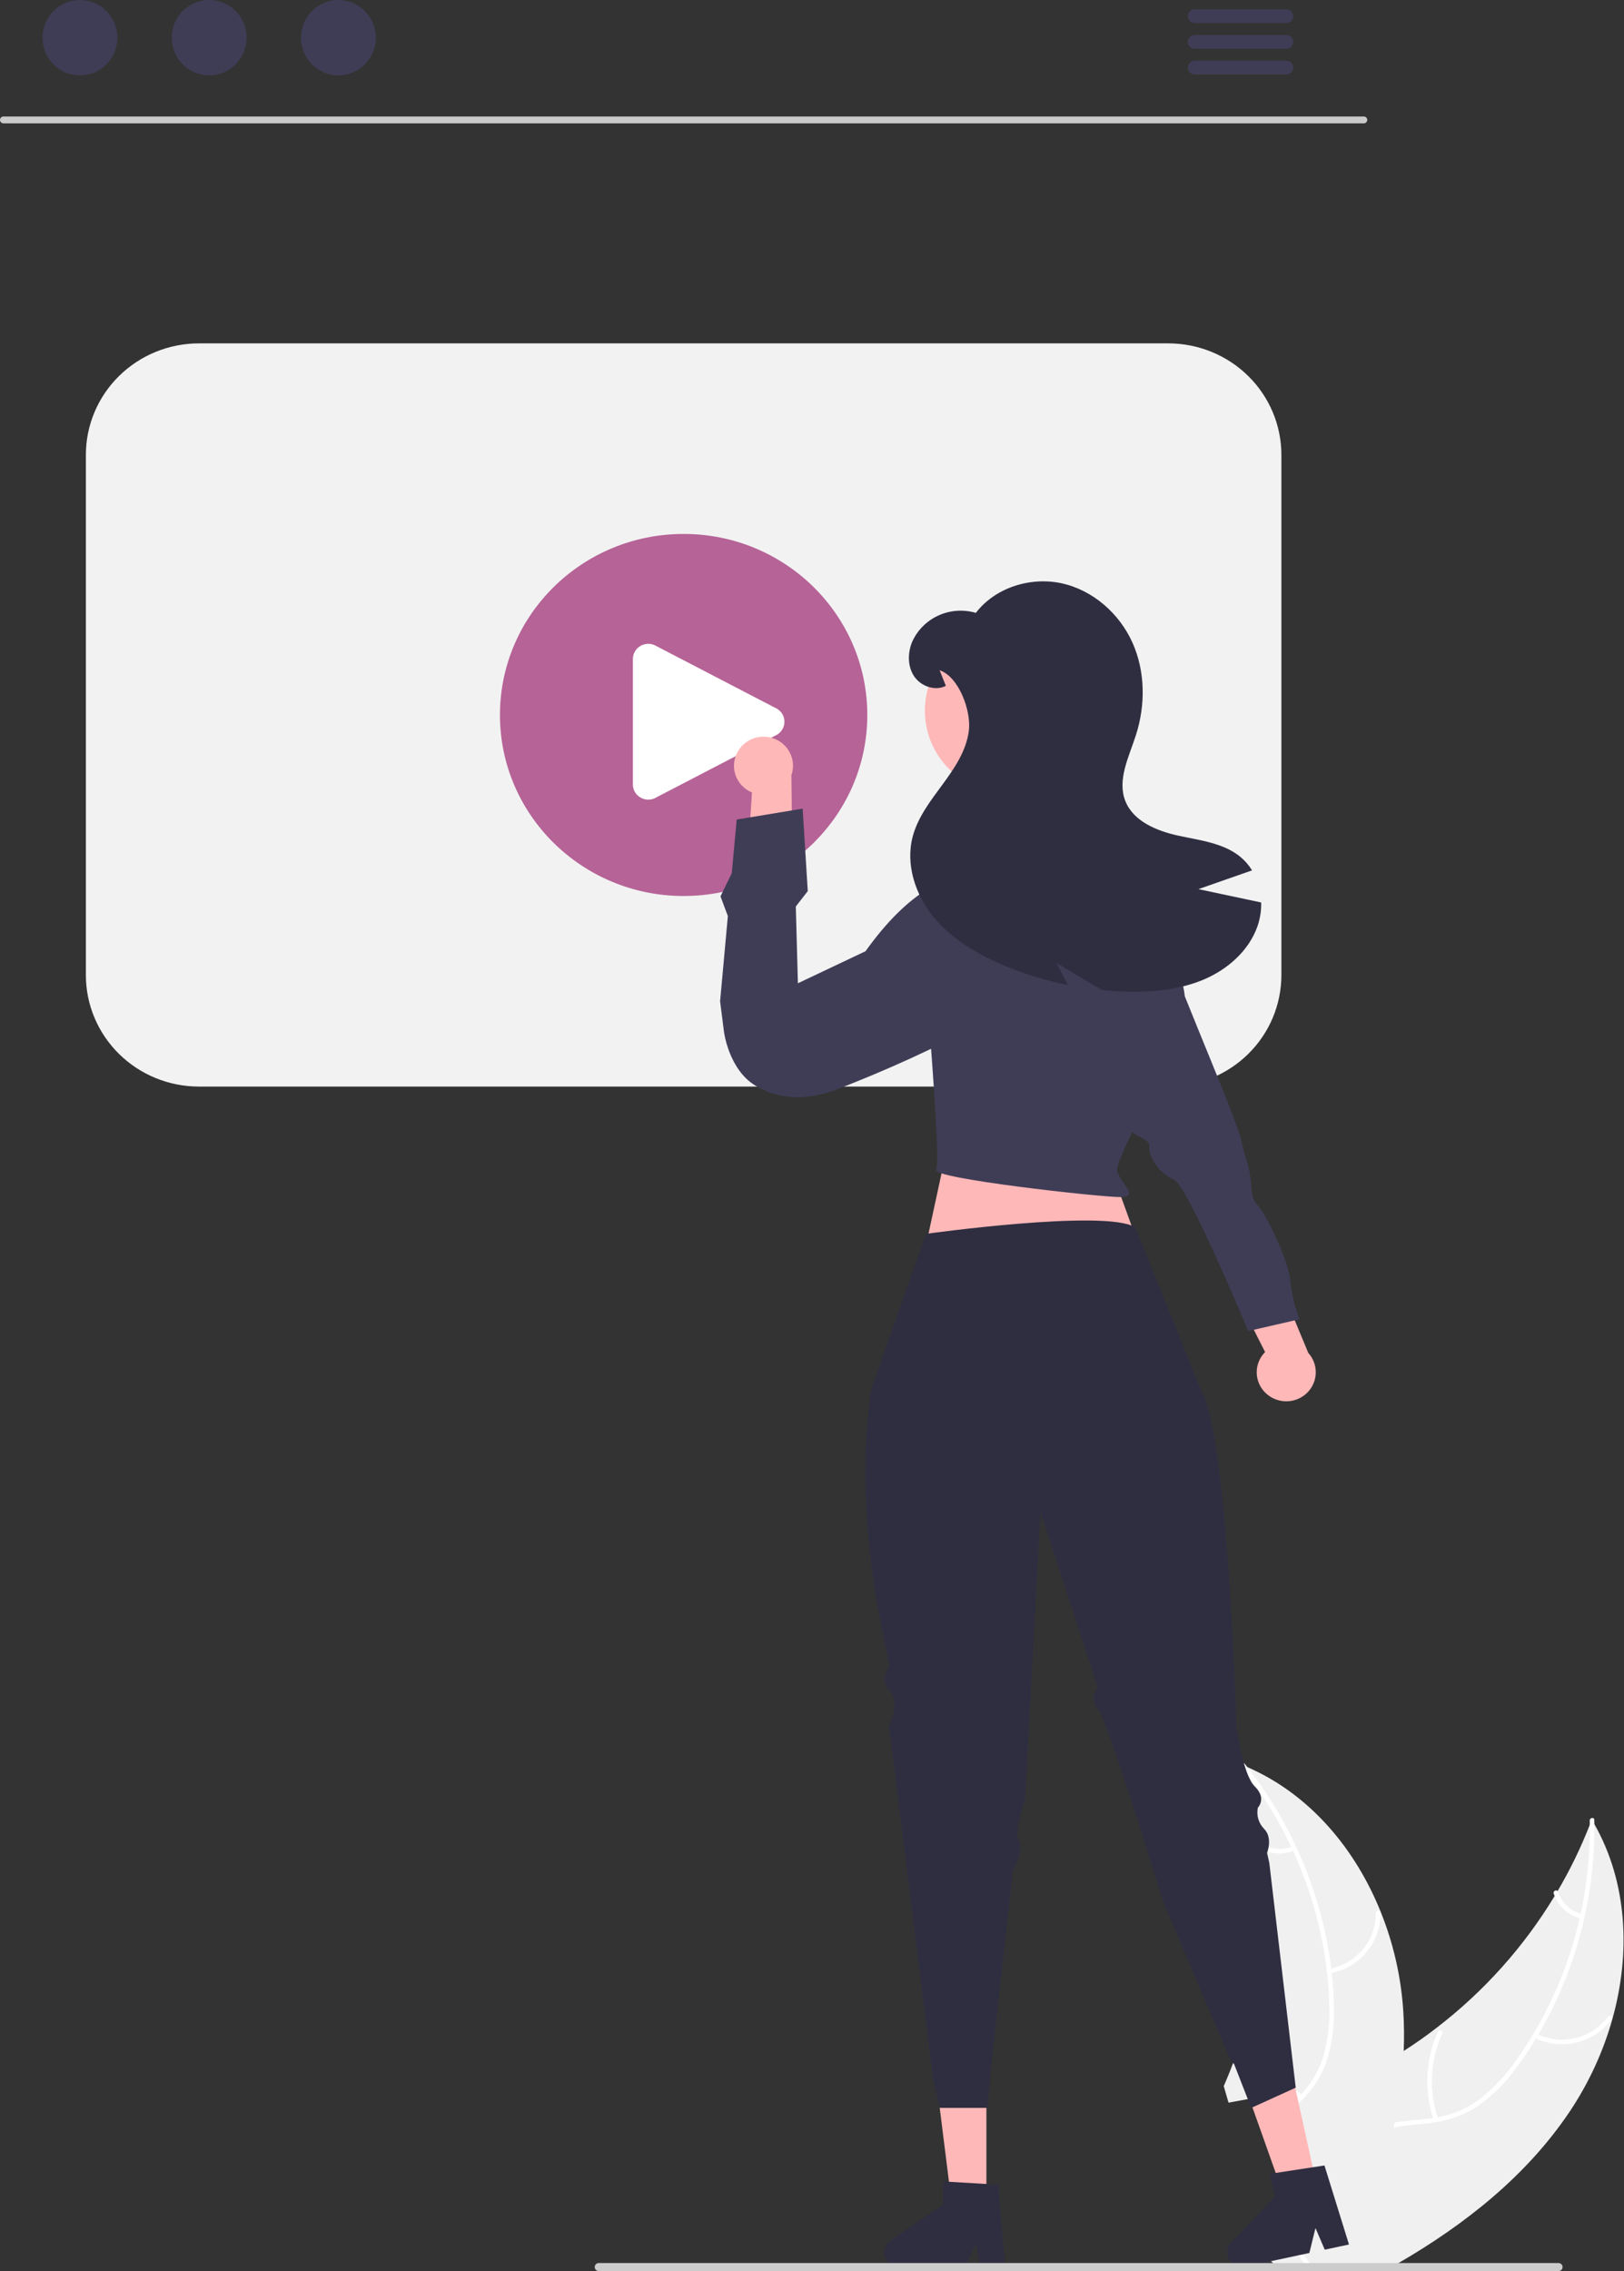 <svg width="254" height="355" viewBox="0 0 254 355" fill="none" xmlns="http://www.w3.org/2000/svg">
<rect x="0" y="0" width="254" height="355" fill="#333333" stroke="none"/>
<g clip-path="url(#clip0_265_3929)">
<path d="M213.313 19.282H0.532C0.39 19.279 0.255 19.222 0.155 19.122C0.056 19.021 0 18.887 0 18.747C0 18.607 0.056 18.472 0.155 18.372C0.255 18.272 0.39 18.214 0.532 18.211H213.313C213.455 18.214 213.59 18.272 213.69 18.372C213.789 18.472 213.845 18.607 213.845 18.747C213.845 18.887 213.789 19.021 213.69 19.122C213.59 19.222 213.455 19.279 213.313 19.282Z" fill="#CACACA"/>
<path d="M12.504 11.784C15.735 11.784 18.355 9.146 18.355 5.892C18.355 2.638 15.735 0 12.504 0C9.273 0 6.653 2.638 6.653 5.892C6.653 9.146 9.273 11.784 12.504 11.784Z" fill="#3F3D56"/>
<path d="M32.716 11.784C35.947 11.784 38.567 9.146 38.567 5.892C38.567 2.638 35.947 0 32.716 0C29.485 0 26.865 2.638 26.865 5.892C26.865 9.146 29.485 11.784 32.716 11.784Z" fill="#3F3D56"/>
<path d="M52.928 11.784C56.16 11.784 58.779 9.146 58.779 5.892C58.779 2.638 56.16 0 52.928 0C49.697 0 47.077 2.638 47.077 5.892C47.077 9.146 49.697 11.784 52.928 11.784Z" fill="#3F3D56"/>
<path d="M201.203 3.604H186.841C186.557 3.598 186.286 3.482 186.088 3.282C185.889 3.082 185.777 2.813 185.777 2.533C185.777 2.253 185.889 1.984 186.088 1.783C186.286 1.583 186.557 1.468 186.841 1.461H201.203C201.487 1.468 201.757 1.583 201.956 1.783C202.155 1.984 202.266 2.253 202.266 2.533C202.266 2.813 202.155 3.082 201.956 3.282C201.757 3.482 201.487 3.598 201.203 3.604Z" fill="#3F3D56"/>
<path d="M201.203 7.621H186.841C186.557 7.615 186.286 7.499 186.088 7.299C185.889 7.099 185.777 6.83 185.777 6.55C185.777 6.27 185.889 6.001 186.088 5.801C186.286 5.6 186.557 5.485 186.841 5.479H201.203C201.487 5.485 201.757 5.6 201.956 5.801C202.155 6.001 202.266 6.27 202.266 6.55C202.266 6.83 202.155 7.099 201.956 7.299C201.757 7.499 201.487 7.615 201.203 7.621Z" fill="#3F3D56"/>
<path d="M201.203 11.638H186.841C186.557 11.632 186.286 11.517 186.088 11.316C185.889 11.116 185.777 10.847 185.777 10.567C185.777 10.287 185.889 10.018 186.088 9.818C186.286 9.617 186.557 9.502 186.841 9.496H201.203C201.487 9.502 201.757 9.617 201.956 9.818C202.155 10.018 202.266 10.287 202.266 10.567C202.266 10.847 202.155 11.116 201.956 11.316C201.757 11.517 201.487 11.632 201.203 11.638Z" fill="#3F3D56"/>
<path d="M182.74 169.848H31.105C26.419 169.843 21.926 168.007 18.613 164.743C15.3 161.479 13.436 157.053 13.431 152.438V71.085C13.436 66.469 15.3 62.044 18.613 58.78C21.927 55.516 26.419 53.681 31.105 53.675H182.74C187.426 53.681 191.918 55.516 195.231 58.78C198.545 62.044 200.409 66.469 200.414 71.085V152.438C200.409 157.053 198.545 161.479 195.232 164.743C191.918 168.007 187.426 169.843 182.74 169.848Z" fill="#F2F2F2"/>
<path d="M106.922 140.059C122.788 140.059 135.649 127.39 135.649 111.762C135.649 96.133 122.788 83.464 106.922 83.464C91.057 83.464 78.195 96.133 78.195 111.762C78.195 127.39 91.057 140.059 106.922 140.059Z" fill="#B66397"/>
<path d="M101.397 125C100.99 124.999 100.59 124.896 100.235 124.702C99.854 124.5 99.537 124.199 99.317 123.833C99.097 123.466 98.982 123.047 98.985 122.621V103.011C98.985 102.586 99.101 102.169 99.321 101.803C99.541 101.437 99.856 101.135 100.235 100.931C100.613 100.726 101.04 100.625 101.472 100.639C101.903 100.652 102.323 100.779 102.687 101.007L121.572 110.813C121.914 111.027 122.196 111.323 122.392 111.673C122.587 112.023 122.69 112.417 122.69 112.816C122.69 113.216 122.587 113.609 122.392 113.959C122.196 114.31 121.914 114.606 121.572 114.82L102.687 124.625C102.302 124.869 101.855 124.999 101.397 125Z" fill="white"/>
<path d="M198.557 218.241C198.003 217.869 197.539 217.381 197.196 216.813C196.854 216.245 196.643 215.61 196.576 214.952C196.51 214.295 196.591 213.631 196.814 213.008C197.036 212.385 197.395 211.817 197.864 211.345L190.6 196.969L199.01 197.977L204.618 211.475C205.371 212.304 205.789 213.376 205.793 214.489C205.796 215.601 205.386 216.676 204.639 217.51C203.891 218.344 202.86 218.879 201.739 219.013C200.618 219.148 199.486 218.873 198.557 218.241H198.557Z" fill="#FFB8B8"/>
<path d="M169.11 168.775L174.62 168.025C174.62 168.025 175.152 176.209 177.788 177.449C180.424 178.689 179.535 178.893 179.846 180.206C180.146 181.131 180.639 181.982 181.295 182.706C181.95 183.43 182.753 184.01 183.652 184.408C185.74 185.313 195.237 208.062 195.237 208.062L203.234 206.225C202.494 204.25 202.007 202.192 201.784 200.098C201.503 196.932 197.861 189.463 196.661 188.354C195.462 187.245 195.936 185.291 195.314 182.665C194.693 180.039 195.124 182.474 194.088 178.097C193.052 173.721 181.404 147.493 180.916 143.452C180.428 139.411 174.712 137.033 174.712 137.033L170.269 138.053L169.11 168.775Z" fill="#3F3D56"/>
<path d="M147.497 182.317L138.586 223.523L187.225 219.911L172.667 179.68L147.497 182.317Z" fill="#FFB8B8"/>
<path d="M252.197 315.562C250.749 320.718 248.488 325.619 245.497 330.085C238.814 340.039 229.249 347.652 218.737 353.744C218.008 354.172 217.269 354.589 216.53 355H209.156L208.899 354.42V354.414L208.599 353.744L208.562 353.665L208.545 353.744L208.251 355H204.631C204.331 354.583 204.036 354.167 203.747 353.744C203.324 353.127 202.917 352.505 202.531 351.872C201.851 350.765 201.243 349.616 200.711 348.432C200.646 348.3 200.593 348.169 200.539 348.037L200.78 347.778L199.779 343.463L201.792 343.136L199.586 336.431C199.666 336.183 199.757 335.935 199.854 335.687C201.091 332.601 203.415 330.296 206.173 328.36C209.011 326.36 212.316 324.757 215.352 323.09C216.777 322.304 218.18 321.476 219.545 320.6V320.595C221.291 319.481 222.985 318.291 224.628 317.023C224.656 317.006 224.683 316.986 224.708 316.965C224.731 316.949 224.752 316.932 224.772 316.912C232.135 311.246 238.365 304.283 243.147 296.376C243.147 296.376 243.148 296.376 243.149 296.375C243.149 296.375 243.15 296.375 243.15 296.374C243.151 296.374 243.151 296.373 243.151 296.373C243.152 296.372 243.152 296.371 243.152 296.37C243.312 296.117 243.462 295.864 243.612 295.606V295.6C245.57 292.283 247.256 288.817 248.652 285.234V285.229C248.759 284.965 248.855 284.702 248.957 284.438C249.096 284.67 249.23 284.902 249.359 285.134C249.359 285.134 249.36 285.134 249.361 285.135C249.361 285.135 249.362 285.135 249.362 285.136C249.363 285.136 249.363 285.137 249.364 285.137C249.364 285.138 249.364 285.139 249.364 285.139C254.559 294.292 255.051 305.317 252.197 315.562Z" fill="#F0F0F0"/>
<path d="M249.364 285.139C249.416 290.024 248.9 294.898 247.827 299.668C247.345 301.85 246.744 304.005 246.028 306.125C244.637 310.27 242.819 314.265 240.603 318.047C240.48 318.252 240.362 318.453 240.233 318.653V318.659C239.286 320.232 238.258 321.757 237.154 323.227C235.483 325.569 233.418 327.614 231.049 329.272C229.113 330.532 226.925 331.365 224.633 331.715C224.205 331.794 223.765 331.852 223.321 331.905C221.548 332.111 219.717 332.19 217.96 332.559C217.071 332.732 216.204 333.006 215.379 333.377C212.551 334.669 210.961 337.375 210.265 340.266C210.141 340.773 210.045 341.284 209.97 341.796C209.386 345.726 210.029 349.809 209.697 353.744C209.659 354.161 209.611 354.583 209.552 355H209.156L208.899 354.42V354.414C208.926 354.193 208.947 353.971 208.969 353.744C209.097 351.811 209.113 349.872 209.017 347.936C208.995 347.066 208.979 346.19 208.99 345.315C209.001 344.613 209.027 343.911 209.081 343.215V343.21C209.119 342.777 209.161 342.35 209.22 341.923C209.39 340.614 209.718 339.33 210.195 338.098C210.661 336.828 211.394 335.67 212.347 334.699C213.299 333.728 214.449 332.966 215.722 332.464C216.499 332.177 217.3 331.956 218.116 331.805C219.91 331.467 221.763 331.383 223.567 331.161C223.76 331.14 223.953 331.114 224.14 331.082C224.381 331.045 224.617 331.003 224.853 330.961C227.214 330.548 229.444 329.596 231.365 328.18C233.647 326.401 235.631 324.279 237.245 321.892C238.123 320.653 238.959 319.387 239.735 318.084C239.735 318.083 239.735 318.082 239.735 318.082C239.736 318.081 239.736 318.08 239.737 318.08C239.737 318.079 239.738 318.079 239.738 318.079C239.739 318.078 239.74 318.078 239.74 318.078C239.778 318.015 239.815 317.957 239.853 317.894L239.858 317.883C243.189 312.276 245.621 306.196 247.067 299.857C247.115 299.625 247.168 299.393 247.222 299.161C248.216 294.585 248.695 289.914 248.652 285.234V285.229C248.652 285.008 248.646 284.791 248.641 284.57C248.63 284.116 249.343 284.016 249.353 284.469C249.359 284.691 249.364 284.913 249.359 285.134C249.359 285.134 249.36 285.134 249.361 285.135C249.361 285.135 249.362 285.135 249.362 285.136C249.363 285.136 249.363 285.137 249.364 285.137C249.364 285.138 249.364 285.139 249.364 285.139Z" fill="white"/>
<path d="M239.927 318.51C241.968 319.531 244.311 319.805 246.537 319.281C248.763 318.758 250.728 317.472 252.081 315.653C252.353 315.284 251.784 314.85 251.511 315.219C250.255 316.915 248.424 318.113 246.35 318.596C244.276 319.079 242.095 318.816 240.201 317.854C239.789 317.646 239.518 318.303 239.927 318.51H239.927Z" fill="white"/>
<path d="M224.921 331.171C223.43 326.802 223.665 322.041 225.58 317.835C225.77 317.419 225.104 317.15 224.914 317.566C222.93 321.946 222.695 326.902 224.257 331.444C224.406 331.877 225.07 331.601 224.921 331.171L224.921 331.171Z" fill="white"/>
<path d="M247.429 299.226C246.556 298.993 245.755 298.55 245.098 297.937C244.442 297.324 243.951 296.559 243.668 295.713C243.525 295.278 242.861 295.555 243.004 295.987C243.321 296.92 243.864 297.764 244.588 298.443C245.312 299.122 246.193 299.616 247.156 299.882C247.244 299.914 247.342 299.913 247.429 299.877C247.516 299.841 247.586 299.773 247.625 299.688C247.661 299.601 247.66 299.504 247.623 299.417C247.587 299.331 247.517 299.262 247.429 299.226Z" fill="white"/>
<path d="M219.545 320.595V320.6C219.379 324.367 218.901 328.114 218.115 331.805V331.81C218.073 332.063 218.014 332.311 217.96 332.559C216.668 338.266 214.856 343.847 212.546 349.234C211.909 350.753 211.241 352.257 210.543 353.744C210.35 354.167 210.152 354.583 209.949 355H209.156L208.899 354.42V354.414L208.599 353.744L208.561 353.665L208.545 353.744L208.251 355H200.593L199.104 353.744L196.935 351.914L199.966 348.654L200.464 348.116L200.539 348.037L200.78 347.778L199.779 343.463L201.792 343.136L199.586 336.431L198.542 333.261L198.279 332.464L196.753 327.827L192.147 328.676L191.398 326.091C192.778 322.939 193.927 319.694 194.836 316.38C194.841 316.353 194.852 316.332 194.857 316.306C197.29 307.379 198.02 298.085 197.01 288.895V288.89C196.978 288.595 196.94 288.294 196.897 288.004V287.993C196.438 284.185 195.665 280.42 194.584 276.736C194.509 276.456 194.423 276.182 194.343 275.908C194.589 276.013 194.83 276.113 195.077 276.219L195.082 276.224H195.093C195.484 276.393 195.875 276.572 196.255 276.762C205.391 281.135 212.112 289.344 215.93 298.808C215.941 298.834 215.952 298.855 215.963 298.882C217.955 303.843 219.142 309.082 219.481 314.407C219.609 316.467 219.631 318.532 219.545 320.595Z" fill="#F0F0F0"/>
<path d="M205.648 355H204.802C204.534 354.573 204.245 354.156 203.956 353.744C203.495 353.106 203.021 352.482 202.531 351.872C202.108 351.344 201.685 350.822 201.262 350.3C200.823 349.756 200.389 349.213 199.966 348.654L200.464 348.116C200.545 348.221 200.625 348.327 200.711 348.432C202.082 350.21 203.565 351.919 204.834 353.744C205.118 354.156 205.391 354.573 205.648 355Z" fill="white"/>
<path d="M194.165 276.202C194.305 276.377 194.449 276.556 194.583 276.735C195.627 278.07 196.614 279.447 197.545 280.866C199.201 283.37 200.672 285.988 201.947 288.7C202.048 288.911 202.15 289.127 202.247 289.343C204.974 295.269 206.752 301.576 207.516 308.039C207.527 308.102 207.532 308.16 207.538 308.223C207.714 309.732 207.829 311.246 207.88 312.765C208.051 315.626 207.764 318.496 207.029 321.269C206.922 321.633 206.804 321.992 206.675 322.34C206.353 323.193 205.95 324.015 205.47 324.793C205.126 325.361 204.743 325.906 204.324 326.423C204.073 326.74 203.81 327.051 203.532 327.352C203.371 327.526 203.205 327.7 203.039 327.874C202.9 328.006 202.766 328.143 202.627 328.275C201.181 329.657 199.585 330.939 198.278 332.463L198.541 333.26C199.799 331.688 201.422 330.385 202.884 329.013C203.802 328.163 204.637 327.231 205.379 326.228C205.476 326.091 205.578 325.954 205.669 325.811C206.165 325.097 206.593 324.34 206.948 323.548C207.131 323.152 207.297 322.746 207.447 322.324C208.321 319.597 208.72 316.743 208.625 313.884C208.608 312.052 208.497 310.223 208.293 308.403C208.271 308.165 208.244 307.933 208.212 307.696C207.669 303.363 206.679 299.096 205.256 294.961C203.456 289.716 200.979 284.72 197.887 280.096C197.004 278.772 196.066 277.479 195.076 276.218C194.947 276.044 194.813 275.875 194.674 275.701C194.39 275.343 193.881 275.844 194.165 276.202Z" fill="white"/>
<path d="M207.957 308.469C210.211 308.074 212.248 306.903 213.706 305.165C215.164 303.427 215.947 301.235 215.915 298.98C215.913 298.889 215.875 298.801 215.808 298.736C215.742 298.672 215.653 298.635 215.559 298.634C215.466 298.633 215.376 298.667 215.308 298.73C215.24 298.793 215.2 298.88 215.195 298.972C215.229 301.071 214.499 303.113 213.138 304.729C211.777 306.345 209.875 307.428 207.775 307.784C207.318 307.861 207.504 308.547 207.957 308.469Z" fill="white"/>
<path d="M203.714 327.478C199.853 324.874 197.131 320.933 196.089 316.44C195.986 315.994 195.29 316.175 195.393 316.62C196.486 321.293 199.328 325.389 203.351 328.09C203.735 328.347 204.096 327.733 203.714 327.478Z" fill="white"/>
<path d="M202.16 288.623C201.321 288.955 200.411 289.076 199.512 288.976C198.613 288.876 197.753 288.557 197.01 288.049C196.63 287.787 196.27 288.401 196.647 288.661C197.471 289.219 198.42 289.57 199.413 289.682C200.406 289.795 201.412 289.667 202.343 289.309C202.434 289.282 202.511 289.223 202.558 289.142C202.606 289.062 202.621 288.967 202.6 288.876C202.575 288.785 202.515 288.708 202.433 288.66C202.35 288.613 202.252 288.6 202.16 288.623Z" fill="white"/>
<path d="M154.275 344.153H148.812L146.213 323.394L154.277 323.394L154.275 344.153Z" fill="#FFB8B8"/>
<path d="M157.215 354.372H153.338L152.646 350.767L150.874 354.372H140.591C140.098 354.372 139.618 354.217 139.221 353.929C138.824 353.642 138.531 353.236 138.384 352.773C138.238 352.309 138.245 351.812 138.406 351.353C138.567 350.894 138.872 350.498 139.278 350.222L147.489 344.635V340.99L156.126 341.498L157.215 354.372Z" fill="#2F2E41"/>
<path d="M205.914 341.476L200.575 342.616L193.567 322.872L201.448 321.188L205.914 341.476Z" fill="#FFB8B8"/>
<path d="M210.987 350.849L207.198 351.658L205.745 348.279L204.789 352.173L194.741 354.32C194.259 354.423 193.756 354.372 193.306 354.173C192.857 353.975 192.483 353.64 192.24 353.218C191.997 352.796 191.897 352.308 191.955 351.826C192.013 351.344 192.227 350.893 192.564 350.538L199.386 343.364L198.602 339.802L207.151 338.495L210.987 350.849Z" fill="#2F2E41"/>
<path d="M244.394 354.372C244.395 354.455 244.378 354.536 244.346 354.613C244.314 354.689 244.267 354.758 244.208 354.817C244.149 354.875 244.079 354.921 244.001 354.953C243.924 354.984 243.841 355 243.757 355H93.652C93.483 355 93.321 354.934 93.201 354.816C93.082 354.698 93.014 354.539 93.014 354.372C93.014 354.206 93.082 354.046 93.201 353.928C93.321 353.811 93.483 353.744 93.652 353.744H243.757C243.841 353.744 243.924 353.76 244.001 353.792C244.079 353.823 244.149 353.869 244.208 353.928C244.267 353.986 244.314 354.055 244.346 354.132C244.378 354.208 244.395 354.29 244.394 354.372Z" fill="#CCCCCC"/>
<path d="M137.344 251.424C141.179 272.182 139.995 258.988 139.995 258.988C139.995 258.988 137.119 262.291 139.037 264.179C140.954 266.068 139.037 269.84 139.037 269.84L145.89 324.75L146.961 329.498H154.458L154.994 323.168L158.418 292.471C158.418 292.471 160.335 288.693 159.376 287.749C158.418 286.805 160.335 281.144 160.335 281.144L162.729 236.326L171.688 263.762C171.688 263.762 170.248 265.651 171.688 267.065C173.123 268.479 181.885 297.187 181.885 297.187L192.481 322.113L193.017 322.64L195.695 329.498L202.657 326.333L198.524 291.189L198.353 290.434L198.17 289.638C198.17 289.638 199.129 287.28 197.694 285.861C197.274 285.428 196.967 284.901 196.8 284.326C196.633 283.751 196.611 283.144 196.735 282.558C196.782 282.509 196.825 282.456 196.864 282.4C197.033 282.171 197.15 281.908 197.207 281.63C197.335 281.039 197.223 280.211 196.253 279.256C195.98 278.97 195.751 278.647 195.573 278.296C194.117 275.579 193.383 269.824 193.383 269.824C193.383 269.824 192.087 224.24 187.845 217.277C187.62 216.913 177.722 191.956 177.487 191.813C172.699 188.986 144.819 192.868 144.819 192.868C144.819 192.868 136.327 216.839 136.225 217.461C135.673 220.959 134.094 233.815 137.344 251.424Z" fill="#2F2E41"/>
<path d="M115.529 117.256C115.165 117.811 114.929 118.438 114.837 119.093C114.746 119.747 114.801 120.413 114.999 121.044C115.198 121.676 115.534 122.256 115.985 122.745C116.435 123.235 116.99 123.621 117.608 123.876L116.581 139.903L123.933 135.757L123.781 121.173C124.148 120.121 124.11 118.973 123.675 117.947C123.24 116.92 122.438 116.087 121.421 115.604C120.404 115.121 119.242 115.023 118.156 115.327C117.07 115.632 116.135 116.318 115.529 117.256H115.529Z" fill="#FFB8B8"/>
<path d="M143.931 143.282C143.931 143.282 147.871 137.498 155.627 129.858C159.733 128.51 166.847 129.296 169.313 129.858C180.718 144.688 181.436 143.703 184.405 151.988C185.175 154.137 185.56 156.201 185.217 157.887C183.849 164.627 174.261 181.278 174.717 183.075C175.173 184.873 178.367 187.12 175.173 187.12C171.98 187.12 145.513 184.193 146.425 182.845C147.338 181.497 143.931 143.282 143.931 143.282Z" fill="#3F3D56"/>
<path d="M157.863 124.106C165.159 124.106 171.073 118.28 171.073 111.094C171.073 103.907 165.159 98.081 157.863 98.081C150.567 98.081 144.653 103.907 144.653 111.094C144.653 118.28 150.567 124.106 157.863 124.106Z" fill="#FFB8B8"/>
<path d="M160.155 138.873C160.155 138.873 149.206 129.303 135.372 148.689L124.795 153.7L124.468 141.698L126.337 139.296L125.54 126.4L115.22 128.107L114.455 136.482L112.687 140.115L113.841 143.197L112.625 156.506L113.222 161.216C113.222 161.216 113.947 167.234 118.219 169.739C119.356 170.41 120.594 170.901 121.886 171.194C124.417 171.764 127.475 171.633 131.104 170.205C138.644 167.293 146 163.939 153.134 160.161L160.155 138.873Z" fill="#3F3D56"/>
<path d="M187.437 138.986C190.232 138.01 193.028 137.033 195.823 136.053C195.341 135.257 194.728 134.546 194.008 133.949C191.346 131.759 187.672 131.364 184.293 130.625C180.909 129.887 177.235 128.373 175.998 125.186C174.712 121.873 176.576 118.297 177.658 114.921C179.173 110.21 179.141 104.95 177.112 100.435C175.082 95.919 170.958 92.258 166.064 91.182C161.169 90.111 155.637 91.857 152.627 95.803C150.688 95.23 148.603 95.376 146.766 96.214C144.929 97.052 143.466 98.523 142.655 100.35C141.954 102.081 141.932 104.164 142.977 105.72C144.021 107.277 146.254 108.073 147.936 107.208L146.961 104.771C149.976 105.779 151.936 111.149 151.529 114.261C151.127 117.368 149.285 120.09 147.416 122.628C145.547 125.165 143.555 127.729 142.752 130.762C141.595 135.125 143.159 139.894 146.051 143.391C148.942 146.889 153.018 149.263 157.238 151.009C160.397 152.317 163.68 153.314 167.038 153.984C166.438 152.834 165.844 151.684 165.244 150.534L172.361 154.775C173.738 154.907 175.125 154.986 176.512 155.013C180.55 155.081 184.668 154.665 188.363 153.077C192.064 151.484 195.314 148.598 196.653 144.847C197.083 143.634 197.286 142.354 197.253 141.07C193.981 140.374 190.709 139.679 187.437 138.986Z" fill="#2F2E41"/>
</g>
<defs>
<clipPath id="clip0_265_3929">
<rect width="253.929" height="355" fill="white"/>
</clipPath>
</defs>
</svg>
